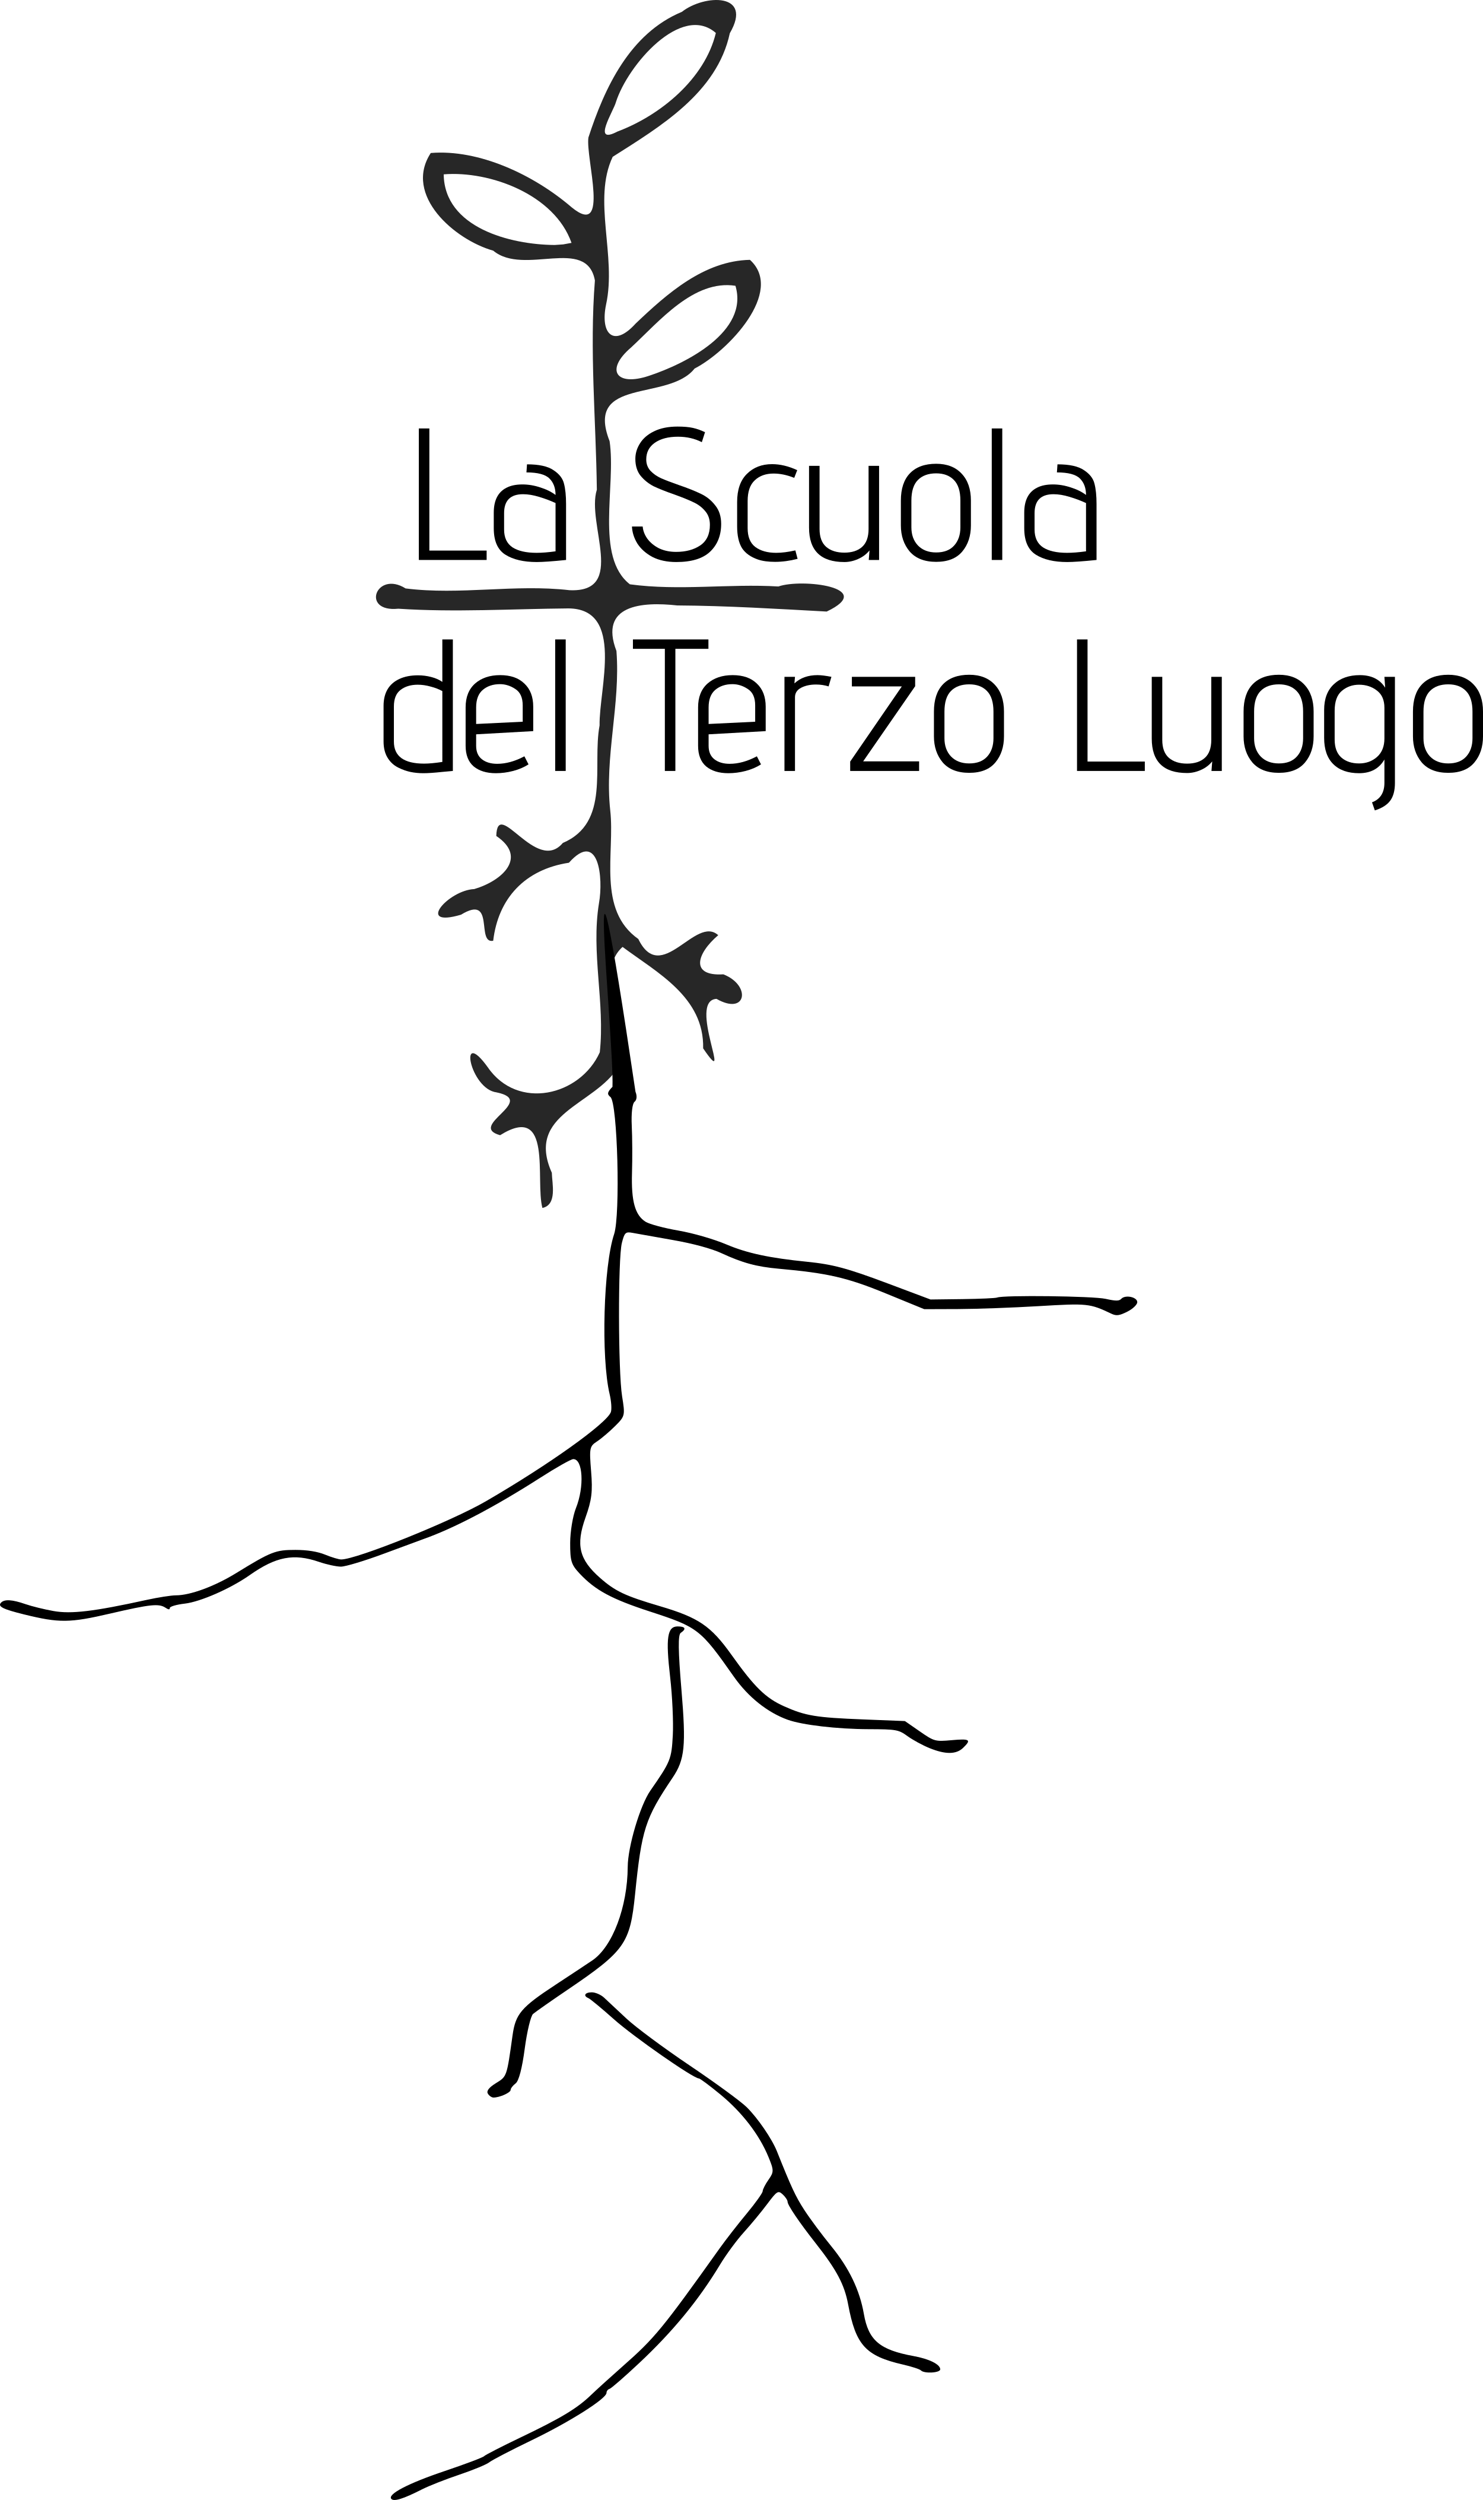 <?xml version="1.0" encoding="UTF-8" standalone="no"?>
<svg
   xmlns:dc="http://purl.org/dc/elements/1.1/"
   xmlns:cc="http://creativecommons.org/ns#"
   xmlns:rdf="http://www.w3.org/1999/02/22-rdf-syntax-ns#"
   xmlns:svg="http://www.w3.org/2000/svg"
   xmlns="http://www.w3.org/2000/svg"
   xmlns:sodipodi="http://sodipodi.sourceforge.net/DTD/sodipodi-0.dtd"
   xmlns:inkscape="http://www.inkscape.org/namespaces/inkscape"
   version="1.1"
   id="svg917"
   width="1663.808"
   height="2803.17"
   viewBox="0 0 1663.808 2803.17"
   sodipodi:docname="logoCasa.svg"
   inkscape:version="1.0.1 (3bc2e813f5, 2020-09-07)">
  <defs
     id="defs921">
    <rect
       x="-251.292"
       y="-47.33"
       width="1624.423"
       height="806.346"
       id="rect1547" />
    <rect
       x="-251.292"
       y="-47.33"
       width="1624.423"
       height="806.346"
       id="rect1547-3" />
    <rect
       x="-251.292"
       y="-47.33"
       width="1624.423"
       height="806.346"
       id="rect1568" />
    <rect
       x="-251.292"
       y="-47.33"
       width="1624.423"
       height="806.346"
       id="rect1547-36" />
    <rect
       x="-251.292"
       y="-47.33"
       width="1624.423"
       height="806.346"
       id="rect857" />
    <rect
       x="-251.292"
       y="-47.33"
       width="1624.423"
       height="806.346"
       id="rect1547-3-7" />
    <rect
       x="-251.292"
       y="-47.33"
       width="1624.423"
       height="806.346"
       id="rect860" />
  </defs>
  <sodipodi:namedview
     pagecolor="#ffffff"
     bordercolor="#666666"
     borderopacity="1"
     objecttolerance="10"
     gridtolerance="10"
     guidetolerance="10"
     inkscape:pageopacity="0"
     inkscape:pageshadow="2"
     inkscape:window-width="1920"
     inkscape:window-height="1024"
     id="namedview919"
     showgrid="false"
     inkscape:zoom="0.24961048"
     inkscape:cx="1085.3144"
     inkscape:cy="1636.955"
     inkscape:window-x="0"
     inkscape:window-y="0"
     inkscape:window-maximized="1"
     inkscape:current-layer="g2451"
     inkscape:document-rotation="0" />
  <g
     inkscape:groupmode="layer"
     inkscape:label="Image"
     id="g925"
     transform="translate(336.892,85.241)">
    <g
       id="g929">
      <g
         id="g2460"
         transform="translate(434.885,141.7)">
        <path
           id="path931"
           style="fill:#272727;stroke-width:1.455"
           d="m -163.246,1127.524 c -8.33,-31.279 12.07,-118.749 -47.459,-81.582 -37.496,-10.5 42.651,-38.431 -4.013,-48.041 -29.82,-3.697 -43.317,-74.702 -9.813,-28.154 33.508,48.87 103.694,32.111 125.654,-16.745 6.084,-55.374 -10.009,-111.322 -0.891,-167.219 5.096,-28.419 -0.348,-82.695 -33.73,-45.365 -49.204,7.491 -79.32,39.742 -84.957,87.503 -19.588,3.78 2.766,-52.955 -36.09,-29.237 -51.557,15.135 -14.306,-27.471 14.814,-28.734 31.216,-9.157 60.366,-35.489 24.745,-59.547 1.218,-44.248 44.965,43.252 74.634,7.846 53.766,-22.984 32.779,-86.197 41.262,-131.8 -0.771,-41.045 28.349,-130.939 -35.067,-131.198 -62.504,0.549 -128.099,4.515 -190.758,0.336 -42.528,4.363 -24.858,-43.446 8.175,-22.748 61.041,7.758 122.609,-5.071 183.869,1.981 64.72,3.024 18.664,-74.434 30.714,-112.658 -0.967,-78.16 -8.337,-156.61 -2.182,-234.618 -9.227,-50.058 -79.365,-4.609 -114.065,-33.428 -43.124,-12.127 -101.083,-62.083 -70.081,-109.501 54.125,-4.453 115.551,24.419 157.953,60.813 43.646,35.809 15.59,-54.943 18.908,-78.168 18.176,-55.92 46.419,-116.605 104.844,-140.912 25.171,-19.795 80.437,-21.722 53.814,23.927 -14.405,66.991 -78.028,104.677 -131.414,138.606 -22.939,48.385 4.606,111.051 -7.442,165.734 -6.75,32.62 8.328,48.734 33.152,21.282 C -23.27,102.197 18.157,65.458 69.614,64.423 108.778,99.934 45.014,167.013 7.495,186.304 c -29.497,37.313 -123.759,8.987 -95.351,81.41 7.52,50.356 -16.664,129.731 22.748,160.51 55.124,7.508 111.175,-0.854 166.624,2.437 26.357,-9.254 111.052,1.138 54.186,28.116 -55.779,-3.025 -111.512,-6.516 -167.71,-6.853 -39.608,-4.366 -87.982,-0.667 -68.177,51.014 4.708,60.131 -13.578,118.799 -6.928,179.047 5.311,47.697 -14.917,111.198 31.479,143.958 25.727,52.947 64.244,-27.295 89.644,-4.281 -24.097,20.488 -32.036,46.226 5.735,43.884 31.564,12.309 26.093,46.74 -7.647,27.517 -33.227,1.729 20.385,107.356 -15.002,55.501 1.29,-57.495 -51.658,-84.903 -90.403,-113.756 -34.628,31.432 11.516,94.245 -4.774,134.583 -26.624,43.133 -104.427,52.049 -74.587,118.654 0.231,12.116 6.301,35.785 -10.578,39.48 z M -43.679,194.446 C -1.707,180.569 68.63,144.693 53.33,93.498 6.505,86.333 -32.004,133.291 -63.83,162.755 c -29.349,25.053 -16.827,44.049 20.151,31.691 z M -130.586,45.39 c -19.057,-54.25 -91.523,-81.011 -143.394,-76.846 0.777,59.92 74.771,78.838 124.451,79.216 l 9.58,-0.657 z m 51.409,-124.778 c 48.585,-18.212 98.16,-59.246 110.526,-110.598 -38.548,-33.641 -98.794,35.937 -112.049,77.384 -2.478,9.88 -27.778,48.672 1.522,33.213 z" />
        <g
           id="g2451">
          <g
             aria-label="La Scuola "
             transform="matrix(4.389,0,0,4.389,784.616,412.597)"
             id="text1545"
             style="font-style:normal;font-weight:normal;font-size:48px;line-height:1.25;font-family:sans-serif;white-space:pre;shape-inside:url(#rect1547);fill:#000000;fill-opacity:1;stroke:none">
            <path
               d="m -247.547,-36.257 h 2.688 v 31.2 h 14.64 v 2.4 h -17.328 z"
               style="font-style:normal;font-variant:normal;font-weight:normal;font-stretch:normal;font-family:'Advent Pro';-inkscape-font-specification:'Advent Pro'"
               id="path896" />
            <path
               d="m -209.915,-2.657 q -5.184,0.528 -7.488,0.528 -5.04,0 -8.016,-1.872 -2.976,-1.872 -2.976,-6.768 v -3.984 q 0,-4.752 3.312,-6.384 1.584,-0.816 4.032,-0.816 2.256,0 4.56,0.768 2.304,0.72 3.888,1.92 0,-2.64 -1.536,-4.176 -1.536,-1.584 -5.904,-1.584 l 0.144,-2.064 q 4.608,0 6.768,1.488 2.208,1.44 2.688,3.456 0.528,2.016 0.528,5.184 z m -2.688,-14.544 q -1.968,-0.912 -4.224,-1.584 -2.208,-0.672 -4.08,-0.672 -4.848,0 -4.848,4.848 v 4.176 q 0,3.12 2.16,4.56 2.16,1.392 6.144,1.392 2.064,0 4.848,-0.384 z"
               style="font-style:normal;font-variant:normal;font-weight:normal;font-stretch:normal;font-family:'Advent Pro';-inkscape-font-specification:'Advent Pro'"
               id="path898" />
            <path
               d="m -190.331,-11.201 q 0.144,1.632 1.2,3.12 1.104,1.488 2.976,2.448 1.92,0.912 4.368,0.912 3.696,0 6.144,-1.632 2.496,-1.68 2.496,-5.28 0,-2.112 -1.2,-3.504 -1.2,-1.44 -2.976,-2.256 -1.776,-0.864 -4.848,-1.968 -3.312,-1.152 -5.328,-2.112 -1.968,-1.008 -3.36,-2.688 -1.344,-1.68 -1.344,-4.32 0,-2.112 1.2,-3.984 1.2,-1.92 3.6,-3.072 2.448,-1.2 6,-1.2 2.352,0 3.888,0.336 1.536,0.336 3.12,1.104 l -0.816,2.544 q -2.736,-1.392 -6.096,-1.392 -3.696,0 -5.904,1.536 -2.208,1.536 -2.208,4.272 0,1.728 1.104,2.928 1.104,1.152 2.688,1.872 1.632,0.72 4.512,1.728 3.504,1.2 5.664,2.256 2.16,1.008 3.648,2.928 1.536,1.872 1.536,4.752 0,4.416 -2.832,7.104 -2.784,2.64 -8.64,2.64 -3.552,0 -6.096,-1.296 -2.496,-1.344 -3.84,-3.408 -1.296,-2.112 -1.392,-4.368 z"
               style="font-style:normal;font-variant:normal;font-weight:normal;font-stretch:normal;font-family:'Advent Pro';-inkscape-font-specification:'Advent Pro'"
               id="path900" />
            <path
               d="m -150.731,-2.945 q -2.976,0.768 -5.76,0.768 -2.592,0 -4.32,-0.576 -2.832,-0.96 -4.128,-2.928 -1.248,-2.016 -1.248,-5.616 v -6.144 q 0,-4.752 2.496,-7.2 2.496,-2.496 6.432,-2.496 3.12,0 6.432,1.536 l -0.768,1.968 q -2.736,-1.104 -5.28,-1.104 -2.976,0 -4.8,1.728 -1.824,1.68 -1.824,5.28 v 6.96 q 0,3.312 1.968,4.8 2.016,1.488 5.328,1.488 2.16,0 4.896,-0.624 z"
               style="font-style:normal;font-variant:normal;font-weight:normal;font-stretch:normal;font-family:'Advent Pro';-inkscape-font-specification:'Advent Pro'"
               id="path902" />
            <path
               d="m -132.347,-5.105 q -1.152,1.44 -2.928,2.208 -1.728,0.768 -3.504,0.768 -9.024,0 -9.024,-8.784 v -15.792 h 2.688 v 16.128 q 0,3.072 1.68,4.56 1.728,1.488 4.656,1.488 2.88,0 4.512,-1.44 1.68,-1.488 1.68,-4.608 v -16.128 h 2.688 v 24.048 h -2.64 z"
               style="font-style:normal;font-variant:normal;font-weight:normal;font-stretch:normal;font-family:'Advent Pro';-inkscape-font-specification:'Advent Pro'"
               id="path904" />
            <path
               d="m -106.427,-11.489 q 0,4.032 -2.208,6.672 -2.208,2.64 -6.672,2.64 -4.464,0 -6.768,-2.64 -2.256,-2.688 -2.256,-6.672 v -6.336 q 0,-4.56 2.304,-6.96 2.352,-2.448 6.72,-2.448 4.176,0 6.528,2.544 2.352,2.496 2.352,6.864 z m -2.688,-6.336 q 0,-3.6 -1.68,-5.28 -1.632,-1.68 -4.512,-1.68 -2.976,0 -4.656,1.68 -1.68,1.68 -1.68,5.28 v 6.816 q 0,2.88 1.68,4.656 1.728,1.776 4.656,1.776 2.976,0 4.56,-1.728 1.632,-1.776 1.632,-4.704 z"
               style="font-style:normal;font-variant:normal;font-weight:normal;font-stretch:normal;font-family:'Advent Pro';-inkscape-font-specification:'Advent Pro'"
               id="path906" />
            <path
               d="m -101.099,-36.257 h 2.688 v 33.6 h -2.688 z"
               style="font-style:normal;font-variant:normal;font-weight:normal;font-stretch:normal;font-family:'Advent Pro';-inkscape-font-specification:'Advent Pro'"
               id="path908" />
            <path
               d="m -74.315,-2.657 q -5.184,0.528 -7.488,0.528 -5.04,0 -8.016,-1.872 -2.976,-1.872 -2.976,-6.768 v -3.984 q 0,-4.752 3.312,-6.384 1.584,-0.816 4.032,-0.816 2.256,0 4.56,0.768 2.304,0.72 3.888,1.92 0,-2.64 -1.536,-4.176 -1.536,-1.584 -5.904,-1.584 l 0.144,-2.064 q 4.608,0 6.768,1.488 2.208,1.44 2.688,3.456 0.528,2.016 0.528,5.184 z m -2.688,-14.544 q -1.968,-0.912 -4.224,-1.584 -2.208,-0.672 -4.08,-0.672 -4.848,0 -4.848,4.848 v 4.176 q 0,3.12 2.16,4.56 2.16,1.392 6.144,1.392 2.064,0 4.848,-0.384 z"
               style="font-style:normal;font-variant:normal;font-weight:normal;font-stretch:normal;font-family:'Advent Pro';-inkscape-font-specification:'Advent Pro'"
               id="path910" />
          </g>
          <g
             aria-label="del Terzo Luogo"
             transform="matrix(4.389,0,0,4.389,745.034,649.172)"
             id="text1545-6"
             style="font-style:normal;font-weight:normal;font-size:48px;line-height:1.25;font-family:sans-serif;white-space:pre;shape-inside:url(#rect1547-3);fill:#000000;fill-opacity:1;stroke:none">
            <path
               d="m -247.547,-19.265 q 0,-5.04 4.08,-6.912 1.968,-0.912 4.704,-0.912 1.776,0 3.408,0.432 1.68,0.432 2.832,1.248 v -10.848 h 2.688 v 33.6 l -2.64,0.24 q -3.12,0.336 -4.896,0.336 -1.776,0 -3.36,-0.336 -1.536,-0.336 -3.072,-1.104 -1.728,-0.864 -2.736,-2.544 -1.008,-1.68 -1.008,-4.128 z m 15.024,-3.792 q -1.296,-0.72 -2.976,-1.152 -1.68,-0.48 -3.312,-0.48 -2.688,0 -4.416,1.344 -1.68,1.296 -1.68,4.224 v 8.976 q 0,5.616 7.728,5.616 1.824,0 4.656,-0.432 z"
               style="font-style:normal;font-variant:normal;font-weight:normal;font-stretch:normal;font-family:'Advent Pro';-inkscape-font-specification:'Advent Pro'"
               id="path913" />
            <path
               d="m -210.491,-4.337 q -1.728,1.104 -3.936,1.68 -2.208,0.576 -4.416,0.576 -3.552,0 -5.664,-1.728 -2.064,-1.776 -2.064,-5.28 v -9.84 q 0,-3.888 2.4,-6.048 2.448,-2.16 6.432,-2.16 3.984,0 6.192,2.16 2.256,2.112 2.256,5.904 v 6.24 l -14.592,0.816 v 2.928 q 0,2.304 1.488,3.456 1.488,1.152 3.888,1.152 3.36,0 6.96,-1.92 z m -1.488,-15.072 q 0,-2.976 -1.872,-4.176 -1.872,-1.248 -3.936,-1.248 -2.64,0 -4.368,1.44 -1.728,1.44 -1.728,4.512 v 4.224 l 11.904,-0.576 z"
               style="font-style:normal;font-variant:normal;font-weight:normal;font-stretch:normal;font-family:'Advent Pro';-inkscape-font-specification:'Advent Pro'"
               id="path915" />
            <path
               d="m -203.675,-36.257 h 2.688 v 33.6 h -2.688 z"
               style="font-style:normal;font-variant:normal;font-weight:normal;font-stretch:normal;font-family:'Advent Pro';-inkscape-font-specification:'Advent Pro'"
               id="path917" />
            <path
               d="m -175.643,-33.857 h -8.16 v -2.4 h 19.296 v 2.4 h -8.448 v 31.2 h -2.688 z"
               style="font-style:normal;font-variant:normal;font-weight:normal;font-stretch:normal;font-family:'Advent Pro';-inkscape-font-specification:'Advent Pro'"
               id="path919" />
            <path
               d="m -151.067,-4.337 q -1.728,1.104 -3.936,1.68 -2.208,0.576 -4.416,0.576 -3.552,0 -5.664,-1.728 -2.064,-1.776 -2.064,-5.28 v -9.84 q 0,-3.888 2.4,-6.048 2.448,-2.16 6.432,-2.16 3.984,0 6.192,2.16 2.256,2.112 2.256,5.904 v 6.24 l -14.592,0.816 v 2.928 q 0,2.304 1.488,3.456 1.488,1.152 3.888,1.152 3.36,0 6.96,-1.92 z m -1.488,-15.072 q 0,-2.976 -1.872,-4.176 -1.872,-1.248 -3.936,-1.248 -2.64,0 -4.368,1.44 -1.728,1.44 -1.728,4.512 v 4.224 l 11.904,-0.576 z"
               style="font-style:normal;font-variant:normal;font-weight:normal;font-stretch:normal;font-family:'Advent Pro';-inkscape-font-specification:'Advent Pro'"
               id="path921" />
            <path
               d="m -145.067,-26.705 h 2.688 l -0.144,1.68 q 2.256,-2.112 5.904,-2.112 1.296,0 3.552,0.432 l -0.72,2.448 q -1.536,-0.48 -3.216,-0.48 -2.208,0 -3.792,0.816 -1.584,0.816 -1.584,2.448 v 18.816 h -2.688 z"
               style="font-style:normal;font-variant:normal;font-weight:normal;font-stretch:normal;font-family:'Advent Pro';-inkscape-font-specification:'Advent Pro'"
               id="path923" />
            <path
               d="m -128.267,-5.057 13.2,-19.2 h -12.768 v -2.448 h 16.176 v 2.4 l -13.296,19.2 h 14.304 v 2.448 h -17.616 z"
               style="font-style:normal;font-variant:normal;font-weight:normal;font-stretch:normal;font-family:'Advent Pro';-inkscape-font-specification:'Advent Pro'"
               id="path925" />
            <path
               d="m -88.956,-11.489 q 0,4.032 -2.208,6.672 -2.208,2.64 -6.672,2.64 -4.464,0 -6.768,-2.64 -2.256,-2.688 -2.256,-6.672 v -6.336 q 0,-4.56 2.304,-6.96 2.352,-2.448 6.72,-2.448 4.176,0 6.528,2.544 2.352,2.496 2.352,6.864 z m -2.688,-6.336 q 0,-3.6 -1.68,-5.28 -1.632,-1.68 -4.512,-1.68 -2.976,0 -4.656,1.68 -1.68,1.68 -1.68,5.28 v 6.816 q 0,2.88 1.68,4.656 1.728,1.776 4.656,1.776 2.976,0 4.56,-1.728 1.632,-1.776 1.632,-4.704 z"
               style="font-style:normal;font-variant:normal;font-weight:normal;font-stretch:normal;font-family:'Advent Pro';-inkscape-font-specification:'Advent Pro'"
               id="path927" />
            <path
               d="m -70.284,-36.257 h 2.688 v 31.2 h 14.64 v 2.4 h -17.328 z"
               style="font-style:normal;font-variant:normal;font-weight:normal;font-stretch:normal;font-family:'Advent Pro';-inkscape-font-specification:'Advent Pro'"
               id="path929" />
            <path
               d="m -35.724,-5.105 q -1.152,1.44 -2.928,2.208 -1.728,0.768 -3.504,0.768 -9.024,0 -9.024,-8.784 v -15.792 h 2.688 v 16.128 q 0,3.072 1.68,4.56 1.728,1.488 4.656,1.488 2.88,0 4.512,-1.44 1.68,-1.488 1.68,-4.608 v -16.128 h 2.688 v 24.048 h -2.64 z"
               style="font-style:normal;font-variant:normal;font-weight:normal;font-stretch:normal;font-family:'Advent Pro';-inkscape-font-specification:'Advent Pro'"
               id="path932" />
            <path
               d="m -9.804,-11.489 q 0,4.032 -2.208,6.672 -2.208,2.64 -6.672,2.64 -4.464,0 -6.768,-2.64 -2.256,-2.688 -2.256,-6.672 v -6.336 q 0,-4.56 2.304,-6.96 2.352,-2.448 6.72,-2.448 4.176,0 6.528,2.544 2.352,2.496 2.352,6.864 z m -2.688,-6.336 q 0,-3.6 -1.68,-5.28 -1.632,-1.68 -4.512,-1.68 -2.976,0 -4.656,1.68 -1.68,1.68 -1.68,5.28 v 6.816 q 0,2.88 1.68,4.656 1.728,1.776 4.656,1.776 2.976,0 4.56,-1.728 1.632,-1.776 1.632,-4.704 z"
               style="font-style:normal;font-variant:normal;font-weight:normal;font-stretch:normal;font-family:'Advent Pro';-inkscape-font-specification:'Advent Pro'"
               id="path934" />
            <path
               d="m 5.124,5.359 q 3.168,-1.2 3.168,-4.992 V -5.585 q -2.016,3.504 -6.48,3.504 -4.224,0 -6.576,-2.304 -2.352,-2.304 -2.352,-6.72 v -7.152 q 0,-4.224 2.448,-6.528 2.496,-2.352 6.672,-2.352 4.464,0 6.48,3.216 l -0.192,-2.784 H 10.98 V 0.415 q 0,2.88 -1.2,4.512 -1.2,1.632 -3.936,2.496 z m 3.168,-24.144 q 0,-2.976 -1.92,-4.416 -1.92,-1.488 -4.56,-1.488 -2.544,0 -4.416,1.584 -1.824,1.536 -1.824,5.088 v 7.344 q 0,3.024 1.68,4.56 1.728,1.536 4.56,1.536 2.688,0 4.56,-1.632 1.92,-1.68 1.92,-4.752 z"
               style="font-style:normal;font-variant:normal;font-weight:normal;font-stretch:normal;font-family:'Advent Pro';-inkscape-font-specification:'Advent Pro'"
               id="path936" />
            <path
               d="m 33.492,-11.489 q 0,4.032 -2.208,6.672 -2.208,2.64 -6.672,2.64 -4.464,0 -6.768,-2.64 -2.256,-2.688 -2.256,-6.672 v -6.336 q 0,-4.56 2.304,-6.96 2.352,-2.448 6.72,-2.448 4.176,0 6.528,2.544 2.352,2.496 2.352,6.864 z m -2.688,-6.336 q 0,-3.6 -1.68,-5.28 -1.632,-1.68 -4.512,-1.68 -2.976,0 -4.656,1.68 -1.68,1.68 -1.68,5.28 v 6.816 q 0,2.88 1.68,4.656 1.728,1.776 4.656,1.776 2.976,0 4.56,-1.728 1.632,-1.776 1.632,-4.704 z"
               style="font-style:normal;font-variant:normal;font-weight:normal;font-stretch:normal;font-family:'Advent Pro';-inkscape-font-specification:'Advent Pro'"
               id="path938" />
          </g>
          <path
             style="fill:#000000;stroke-width:3.268"
             d="m -332.686,2575.074 c -4.783,-5.21 18.622,-17.446 59.979,-31.354 22.909,-7.705 42.718,-15.168 44.019,-16.585 1.301,-1.417 19.743,-10.881 40.981,-21.031 45.324,-21.66 63.34,-32.505 78.969,-47.539 6.285,-6.045 22.381,-20.64 35.769,-32.432 35.81,-31.542 44.026,-41.537 108.685,-132.215 6.836,-9.586 20.456,-27.083 30.268,-38.882 9.812,-11.799 17.862,-23.08 17.89,-25.069 0.04,-1.989 3,-7.801 6.604,-12.915 6.099,-8.653 6.085,-10.435 -0.203,-25.663 -10.259,-24.842 -29.394,-49.691 -53.715,-69.757 -12.066,-9.955 -23.014,-18.1 -24.329,-18.1 -6.153,0 -73.115,-46.63 -95.24,-66.323 -13.643,-12.143 -26.475,-22.772 -28.515,-23.621 -6.315,-2.627 -4.09,-6.59 3.699,-6.59 4.075,0 10.299,2.715 13.833,6.033 3.533,3.318 14.825,13.877 25.094,23.463 10.269,9.586 42.133,33.207 70.81,52.489 28.677,19.283 57.517,40.367 64.09,46.853 12.362,12.201 28.282,35.446 33.887,49.48 16.183,40.516 20.843,50.496 30.672,65.697 6.199,9.586 19.833,27.91 30.299,40.72 20.021,24.505 31.871,49.124 36.548,75.925 5.167,29.611 17.797,40.295 55.803,47.209 17.574,3.196 29.874,9.324 29.874,14.881 0,4.031 -18.152,5.016 -21.677,1.176 -1.227,-1.337 -10.254,-4.271 -20.058,-6.52 -42.018,-9.638 -53.04,-21.713 -61.587,-67.472 -4.155,-22.243 -12.851,-38.636 -36.274,-68.378 -18.585,-23.6 -31.679,-42.926 -31.679,-46.758 0,-1.741 -2.468,-5.438 -5.484,-8.215 -5.083,-4.679 -6.36,-3.881 -17.413,10.884 -6.56,8.763 -18.352,23.013 -26.204,31.666 -7.851,8.653 -19.846,24.943 -26.654,36.2 -24.189,39.994 -52.792,74.805 -90.628,110.297 -16.508,15.486 -31.532,28.558 -33.387,29.049 -1.855,0.492 -3.373,2.493 -3.373,4.446 0,6.446 -41.134,32.472 -83.946,53.115 -23.168,11.171 -44.574,22.299 -47.569,24.728 -2.995,2.43 -18.096,8.671 -33.557,13.869 -15.461,5.198 -34.368,12.638 -42.015,16.533 -20.754,10.571 -31.346,13.88 -34.263,10.704 z m 108.202,-454.574 c -1.7,-2.982 1.373,-6.899 9.176,-11.697 12.262,-7.54 12.051,-6.931 18.57,-53.538 3.372,-24.107 9.562,-31.377 48.427,-56.876 18.634,-12.226 37.189,-24.499 41.233,-27.274 22.564,-15.482 39.313,-59.903 39.554,-104.901 0.119,-22.496 13.92,-68.868 25.407,-85.376 22.698,-32.62 23.713,-35.125 25.174,-62.101 0.799,-14.748 -0.548,-44.114 -2.993,-65.256 -5.097,-44.074 -3.211,-56.752 8.443,-56.752 8.672,0 10.009,2.794 3.45,7.209 -3.126,2.105 -2.909,19.879 0.778,63.693 5.31,63.092 3.778,78.405 -9.866,98.642 -30.884,45.808 -34.744,57.784 -42.155,130.782 -5.615,55.31 -11.342,63.408 -75.721,107.059 -18.701,12.68 -36.123,24.878 -38.717,27.107 -2.593,2.23 -6.796,19.713 -9.338,38.852 -2.948,22.193 -6.65,36.332 -10.221,39.032 -3.079,2.328 -5.599,5.604 -5.599,7.28 0,3.101 -12.293,8.598 -19.228,8.598 -2.1,0 -4.969,-2.018 -6.374,-4.483 z m 495.617,-387.305 c -7.668,-3.098 -18.769,-9.127 -24.67,-13.397 -10.147,-7.344 -12.525,-7.771 -43.815,-7.859 -35.091,-0.099 -74.422,-4.688 -90.74,-10.585 -22.669,-8.192 -44.337,-25.505 -60.244,-48.138 -37.648,-53.568 -40.264,-55.598 -94.258,-73.184 -43.131,-14.048 -61.343,-23.876 -78.86,-42.556 -9.466,-10.094 -10.684,-14.033 -10.637,-34.396 0.04,-12.648 2.937,-30.188 6.462,-38.978 9.606,-23.949 7.891,-55.207 -3.016,-54.986 -2.483,0.051 -18.854,9.278 -36.38,20.507 -51.597,33.057 -97.767,57.268 -132.298,69.377 -2.66,0.933 -22.377,8.22 -43.815,16.194 -21.437,7.974 -43.082,14.498 -48.099,14.498 -5.017,0 -16.148,-2.413 -24.737,-5.363 -28.308,-9.722 -48.1,-5.932 -77.672,14.874 -21.437,15.083 -55.374,29.969 -72.854,31.957 -9.222,1.049 -16.768,3.249 -16.768,4.889 0,2.057 -1.482,1.984 -4.78,-0.236 -7.396,-4.979 -17.048,-3.974 -61.848,6.44 -45.787,10.643 -57.284,10.762 -96.936,1.006 -23.758,-5.846 -29.738,-8.879 -25.852,-13.112 3.776,-4.113 12.512,-3.625 27.299,1.525 7.011,2.442 21.221,5.946 31.578,7.786 19.953,3.545 45.221,0.536 104.31,-12.422 12.958,-2.842 27.844,-5.167 33.079,-5.167 16.127,0 43.371,-10.047 67.598,-24.929 39.406,-24.205 44.047,-26.021 66.495,-26.009 13.329,0 24.884,1.861 33.416,5.363 7.173,2.944 15.246,5.353 17.941,5.353 17.161,0 123.369,-42.686 162.201,-65.19 70.059,-40.6 135.719,-87.415 140.308,-100.036 1.135,-3.122 0.524,-12.172 -1.358,-20.111 -9.783,-41.269 -6.928,-143.658 5.002,-179.346 7.209,-21.564 3.869,-147.364 -4.084,-153.815 -4.038,-3.276 -3.612,-5.432 2.264,-11.468 2.095,-53.876 -35.988,-411.291 25.817,5.525 1.936,4.792 1.515,9.174 -1.083,11.281 -2.511,2.037 -3.776,13.088 -3.095,27.024 0.634,12.968 0.756,36.639 0.271,52.603 -0.964,31.773 3.394,47.462 15.248,54.896 4.244,2.662 20.757,7.093 36.695,9.847 16.637,2.875 39.713,9.542 54.181,15.653 23.116,9.765 48.081,15.114 90.311,19.349 28.902,2.899 44.95,7.202 90.26,24.204 l 48.209,18.09 35.807,-0.437 c 19.693,-0.241 37.23,-1.029 38.97,-1.753 6.893,-2.868 107.574,-1.658 121.616,1.462 11.454,2.545 15.26,2.542 17.605,0 4.475,-4.874 17.969,-2.08 17.969,3.72 0,2.77 -4.994,7.547 -11.097,10.614 -9.067,4.557 -12.347,4.984 -17.924,2.335 -24.278,-11.533 -26.61,-11.775 -81.702,-8.486 -28.923,1.727 -69.615,3.198 -90.427,3.269 l -37.84,0.129 -43.143,-17.661 c -43.515,-17.814 -64.86,-22.734 -120.168,-27.701 -24.815,-2.228 -40.611,-6.509 -64.001,-17.342 -11.35,-5.257 -32.134,-10.884 -54.812,-14.841 -20.092,-3.505 -40.428,-7.118 -45.191,-8.03 -7.77,-1.487 -8.997,-0.322 -11.938,11.339 -4.397,17.434 -4.208,144.113 0.255,171.849 3.494,21.705 3.354,22.297 -7.902,33.519 -6.302,6.283 -15.43,14.024 -20.283,17.203 -8.318,5.447 -8.695,7.372 -6.568,33.519 1.857,22.831 0.744,31.986 -6.293,51.742 -11.037,30.989 -7.165,47.05 16.321,67.705 17.125,15.06 27.936,20.163 67.34,31.782 43.282,12.764 56.996,22.087 80.057,54.422 26.029,36.497 38.385,48.562 59.262,57.862 23.868,10.633 35.478,12.555 88.454,14.637 l 46.904,1.844 16.679,11.568 c 16.203,11.238 17.223,11.52 35.747,9.866 20.567,-1.837 22.436,-0.586 12.868,8.611 -7.761,7.459 -19.67,7.557 -37.614,0.307 z"
             id="path1014"
             sodipodi:nodetypes="cssssssscscssssssssscsssssscsssssscsssssssccssssscsscsscssssssssscscssssccssssssssscsssssssscsscssscccsscsscssccsscssssscsssssscscssssssscssscc" />
        </g>
      </g>
    </g>
  </g>
</svg>
